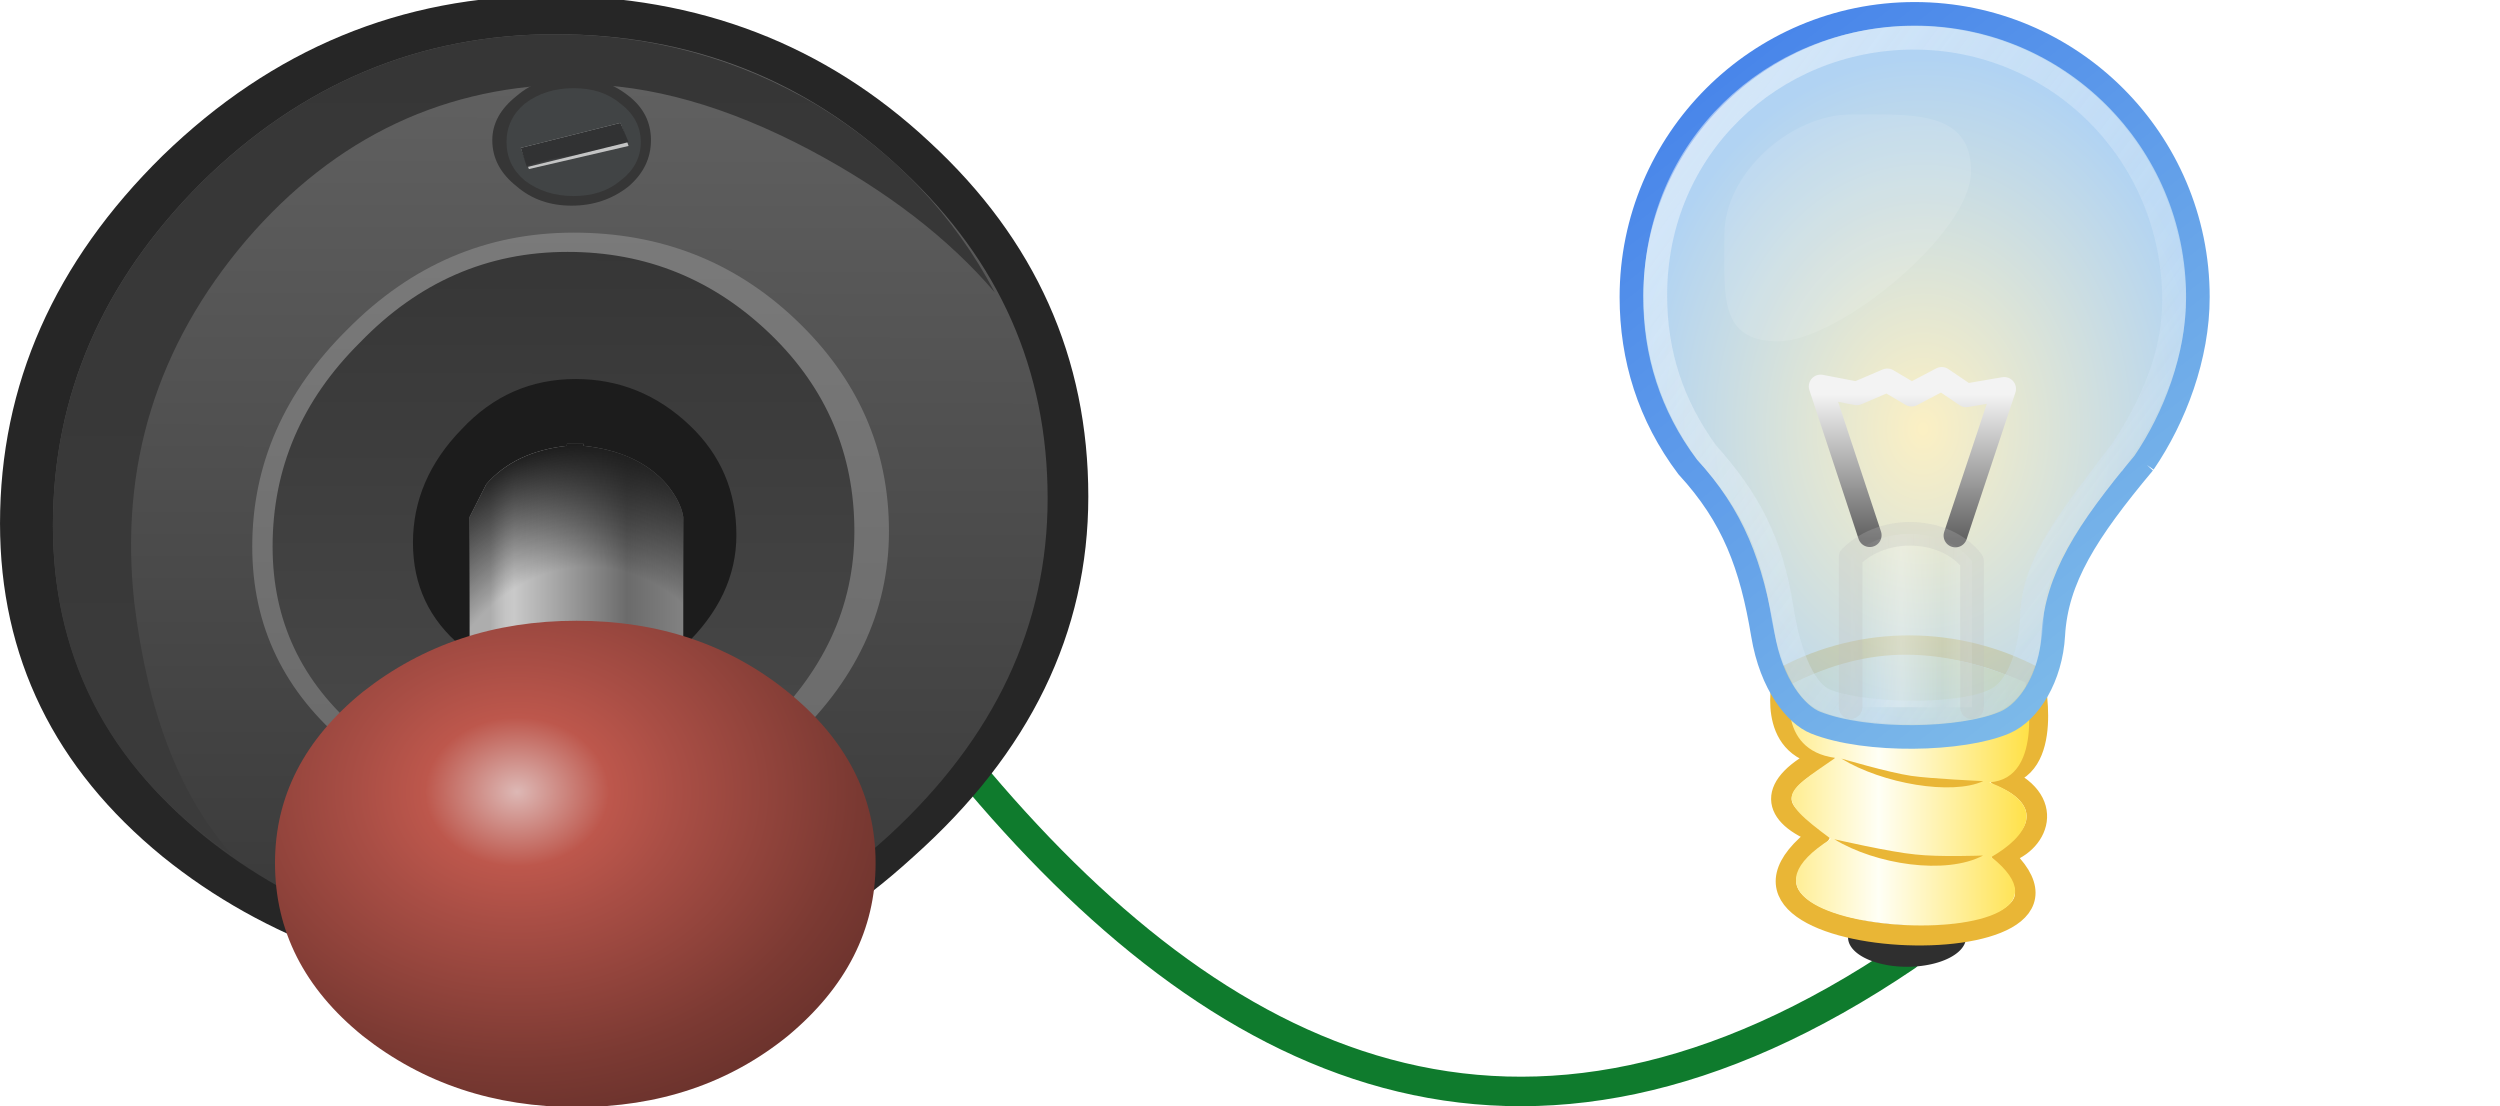 <?xml version="1.0" encoding="UTF-8" standalone="no"?>
<svg
        xmlns:dc="http://purl.org/dc/elements/1.1/"
        xmlns:cc="http://creativecommons.org/ns#"
        xmlns:rdf="http://www.w3.org/1999/02/22-rdf-syntax-ns#"
        xmlns:svg="http://www.w3.org/2000/svg"
        xmlns="http://www.w3.org/2000/svg"
        xmlns:xlink="http://www.w3.org/1999/xlink"
        xmlns:sodipodi="http://sodipodi.sourceforge.net/DTD/sodipodi-0.dtd"
        xmlns:inkscape="http://www.inkscape.org/namespaces/inkscape"
        viewBox="0 0 847.076 374.786"
        version="1.1"
        id="svg4571"
        sodipodi:docname="bulb-off.svg"
        width="847.076"
        height="374.786"
        inkscape:version="0.92.1 r15371">
  <sodipodi:namedview
          pagecolor="#ffffff"
          bordercolor="#666666"
          borderopacity="1"
          objecttolerance="10"
          gridtolerance="10"
          guidetolerance="10"
          inkscape:pageopacity="0"
          inkscape:pageshadow="2"
          inkscape:window-width="1536"
          inkscape:window-height="801"
          id="namedview4573"
          showgrid="false"
          fit-margin-top="0"
          fit-margin-left="0"
          fit-margin-right="0"
          fit-margin-bottom="0"
          inkscape:zoom="1"
          inkscape:cx="446.96449"
          inkscape:cy="211.90859"
          inkscape:window-x="-8"
          inkscape:window-y="-8"
          inkscape:window-maximized="1"
          inkscape:current-layer="svg4571" />
  <defs
     id="defs4547">
    <linearGradient
       spreadMethod="reflect"
       gradientUnits="userSpaceOnUse"
       x2="30.349"
       x1="22.126"
       id="linearGradient4602">
      <stop
         id="stop4598"
         offset="0"
         stop-color="#fffff6"
         style="stop-color:#d5b100;stop-opacity:1" />
      <stop
         id="stop4600"
         offset="1"
         stop-color="#ffd814"
         style="stop-color:#ffffff;stop-opacity:0" />
    </linearGradient>
    <linearGradient
       spreadMethod="reflect"
       gradientUnits="userSpaceOnUse"
       x2="30.349"
       x1="22.126"
       id="b">
      <stop
         id="stop4587"
         offset="0"
         stop-color="#fffff6" />
      <stop
         id="stop4589"
         offset="1"
         stop-color="#ffd814" />
    </linearGradient>
    <filter
       id="g"
       x="-0.223"
       y="-0.839"
       width="1.446"
       height="2.677">
      <feGaussianBlur
         stdDeviation="2.839"
         id="feGaussianBlur4514" />
    </filter>
    <linearGradient
            id="f"
            x1="12.292"
            x2="34.468"
            y1="2.804"
            y2="31.329"
            gradientUnits="userSpaceOnUse"
            gradientTransform="matrix(8,0,0,8,459.566,-24.103)">
      <stop
         stop-color="#4380ea"
         offset="0"
         id="stop4517" />
      <stop
         stop-color="#82bfe9"
         offset="1"
         id="stop4519" />
    </linearGradient>
    <linearGradient
            id="e"
            x1="10.835"
            x2="58.576"
            y1="2.954"
            y2="38.505"
            gradientUnits="userSpaceOnUse"
            gradientTransform="matrix(8,0,0,8,459.566,-24.103)">
      <stop
         stop-color="#fff"
         offset="0"
         id="stop4522" />
      <stop
         stop-color="#9bc7f0"
         stop-opacity="0"
         offset="1"
         id="stop4524" />
    </linearGradient>
    <linearGradient
            id="d"
            x2="0"
            y1="18.036"
            y2="24.125"
            gradientUnits="userSpaceOnUse"
            gradientTransform="matrix(8,0,0,8,459.566,-24.103)">
      <stop
         stop-color="#f3f3f3"
         offset="0"
         id="stop4527" />
      <stop
         stop-color="#626262"
         offset="1"
         id="stop4529" />
    </linearGradient>
    <linearGradient
            id="c"
            x1="23.068"
            x2="24.816"
            gradientUnits="userSpaceOnUse"
            spreadMethod="reflect"
            gradientTransform="matrix(8,0,0,8,459.566,-24.103)">
      <stop
         stop-color="#fff"
         offset="0"
         id="stop4532" />
      <stop
         stop-color="#fff"
         stop-opacity="0"
         offset="1"
         id="stop4534" />
    </linearGradient>
    <linearGradient
            id="b-inv-2"
            x1="22.126"
            x2="30.349"
            gradientUnits="userSpaceOnUse"
            spreadMethod="reflect"
            gradientTransform="matrix(8,0,0,8,459.566,-24.103)">
      <stop
         stop-color="#fffff6"
         offset="0"
         id="stop4537" />
      <stop
         stop-color="#ffd814"
         offset="1"
         id="stop4539" />
    </linearGradient>
    <radialGradient
            id="a"
            cx="25.449"
            cy="21.658"
            r="14.536"
            gradientTransform="matrix(6.837,0,0,8.699,477.566,-56.683)"
            gradientUnits="userSpaceOnUse">
      <stop
         stop-color="#fbecb3"
         stop-opacity=".784"
         offset="0"
         id="stop4542" />
      <stop
         stop-color="#9bc7f0"
         stop-opacity=".784"
         offset="1"
         id="stop4544" />
    </radialGradient>
    <radialGradient
       gradientUnits="userSpaceOnUse"
       gradientTransform="matrix(1,0,0,-1,0,20.7)"
       r="0.688"
       cy="10.35"
       cx="-10.55"
       id="af">
      <stop
         id="stop4598-4"
         offset=".22"
         stop-opacity=".149"
         stop-color="#fff" />
      <stop
         id="stop4600-2"
         offset=".514"
         stop-opacity=".149"
         stop-color="#fff" />
    </radialGradient>
    <linearGradient
       inkscape:collect="always"
       xlink:href="#ah"
       id="linearGradient6441"
       gradientUnits="userSpaceOnUse"
       gradientTransform="matrix(4.0816e-5,-1,1,-0.001,16348,-2.171)"
       x1="1.576"
       y1="-16347"
       x2="26.076"
       y2="-16347" />
    <linearGradient
       gradientUnits="userSpaceOnUse"
       gradientTransform="matrix(4.0816e-5,-1,1,-0.001,16348,-2.171)"
       y2="-16347"
       y1="-16347"
       x2="26.076"
       x1="1.576"
       id="ah">
      <stop
         id="stop4614"
         offset="0"
         stop-color="#636363" />
      <stop
         id="stop4616"
         offset="1"
         stop-color="#383838" />
    </linearGradient>
    <linearGradient
       inkscape:collect="always"
       xlink:href="#ai"
       id="linearGradient6443"
       gradientUnits="userSpaceOnUse"
       gradientTransform="matrix(4.6189e-5,-1,1,-0.001,16348,-2.171)"
       x1="1.601"
       y1="-16347"
       x2="23.251"
       y2="-16347" />
    <linearGradient
       gradientUnits="userSpaceOnUse"
       gradientTransform="matrix(4.6189e-5,-1,1,-0.001,16348,-2.171)"
       y2="-16347"
       y1="-16347"
       x2="23.251"
       x1="1.601"
       id="ai">
      <stop
         id="stop4621"
         offset="0"
         stop-color="#363636" />
      <stop
         id="stop4623"
         offset="1"
         stop-color="#3B3B3B" />
    </linearGradient>
    <linearGradient
       inkscape:collect="always"
       xlink:href="#aj"
       id="linearGradient6445"
       gradientUnits="userSpaceOnUse"
       gradientTransform="matrix(6.3796e-5,-1,1,-0.001,16347,-2.171)"
       x1="6.837"
       y1="-16346"
       x2="22.512"
       y2="-16346" />
    <linearGradient
       gradientUnits="userSpaceOnUse"
       gradientTransform="matrix(6.3796e-5,-1,1,-0.001,16347,-2.171)"
       y2="-16346"
       y1="-16346"
       x2="22.512"
       x1="6.837"
       id="aj">
      <stop
         id="stop4628"
         offset="0"
         stop-color="#7A7A7A" />
      <stop
         id="stop4630"
         offset="1"
         stop-color="#696969" />
    </linearGradient>
    <linearGradient
       inkscape:collect="always"
       xlink:href="#ak"
       id="linearGradient6447"
       gradientUnits="userSpaceOnUse"
       gradientTransform="matrix(6.8143e-5,-1,1,-0.001,16347,-2.171)"
       x1="7.387"
       y1="-16346"
       x2="22.062"
       y2="-16346" />
    <linearGradient
       gradientUnits="userSpaceOnUse"
       gradientTransform="matrix(6.8143e-5,-1,1,-0.001,16347,-2.171)"
       y2="-16346"
       y1="-16346"
       x2="22.062"
       x1="7.387"
       id="ak">
      <stop
         id="stop4635"
         offset="0"
         stop-color="#363636" />
      <stop
         id="stop4637"
         offset="1"
         stop-color="#4A4A4A" />
    </linearGradient>
    <radialGradient
       inkscape:collect="always"
       xlink:href="#am"
       id="radialGradient6449"
       gradientUnits="userSpaceOnUse"
       gradientTransform="matrix(2.0202e-4,-1,-1.162,2.0202e-4,-18985,10.724)"
       cx="-3.479"
       cy="-16345"
       r="2.475" />
    <radialGradient
       gradientUnits="userSpaceOnUse"
       gradientTransform="matrix(2.0202e-4,-1,-1.162,2.0202e-4,-18985,10.724)"
       r="2.475"
       cy="-16345"
       cx="-3.479"
       id="am">
      <stop
         id="stop4644"
         offset="0"
         stop-color="#BDBDBD" />
      <stop
         id="stop4646"
         offset="1"
         stop-color="#414445" />
    </radialGradient>
    <radialGradient
       inkscape:collect="always"
       xlink:href="#an"
       id="radialGradient6451"
       gradientUnits="userSpaceOnUse"
       gradientTransform="matrix(0.969,0.247,0.059,-0.178,-3005.5,-414.6)"
       cx="2994.3"
       cy="1776.5"
       r="1.264" />
    <radialGradient
       gradientUnits="userSpaceOnUse"
       gradientTransform="matrix(0.969,0.247,0.059,-0.178,-3005.5,-414.6)"
       r="1.264"
       cy="1776.5"
       cx="2994.3"
       id="an">
      <stop
         id="stop4653"
         offset="0"
         stop-color="#7F8284" />
      <stop
         id="stop4655"
         offset="1"
         stop-color="#313233" />
    </radialGradient>
    <radialGradient
       inkscape:collect="always"
       xlink:href="#ao"
       id="radialGradient6453"
       gradientUnits="userSpaceOnUse"
       gradientTransform="matrix(2.0202e-4,-1,-1.162,2.0202e-4,-18985,10.724)"
       cx="16.321"
       cy="-16345"
       r="2.475" />
    <radialGradient
       gradientUnits="userSpaceOnUse"
       gradientTransform="matrix(2.0202e-4,-1,-1.162,2.0202e-4,-18985,10.724)"
       r="2.475"
       cy="-16345"
       cx="16.321"
       id="ao">
      <stop
         id="stop4662"
         offset="0"
         stop-color="#BDBDBD" />
      <stop
         id="stop4664"
         offset="1"
         stop-color="#414445" />
    </radialGradient>
    <radialGradient
       inkscape:collect="always"
       xlink:href="#ap"
       id="radialGradient6455"
       gradientUnits="userSpaceOnUse"
       gradientTransform="matrix(0.154,0.988,0.22,-0.022,-2635.4,-15295)"
       cx="15495"
       cy="1161.9"
       r="1.139" />
    <radialGradient
       gradientUnits="userSpaceOnUse"
       gradientTransform="matrix(0.154,0.988,0.22,-0.022,-2635.4,-15295)"
       r="1.139"
       cy="1161.9"
       cx="15495"
       id="ap">
      <stop
         id="stop4671"
         offset="0"
         stop-color="#7F8284" />
      <stop
         id="stop4673"
         offset="1"
         stop-color="#313233" />
    </radialGradient>
    <linearGradient
       inkscape:collect="always"
       xlink:href="#al"
       id="linearGradient6509"
       gradientUnits="userSpaceOnUse"
       x1="-2.2"
       y1="-2.025"
       x2="2.3"
       y2="-2.025" />
    <linearGradient
       gradientUnits="userSpaceOnUse"
       y2="-2.025"
       y1="-2.025"
       x2="2.3"
       x1="-2.2"
       id="al">
      <stop
         id="stop4488"
         offset=".098"
         stop-color="#ADADAD" />
      <stop
         id="stop4490"
         offset=".126"
         stop-color="#B8B8B8" />
      <stop
         id="stop4492"
         offset=".169"
         stop-color="#C5C5C5" />
      <stop
         id="stop4494"
         offset=".208"
         stop-color="#C9C9C9" />
      <stop
         id="stop4496"
         offset=".737"
         stop-color="#6B6B6B" />
      <stop
         id="stop4498"
         offset="1"
         stop-color="#828282" />
    </linearGradient>
    <radialGradient
       inkscape:collect="always"
       xlink:href="#ar"
       id="radialGradient6511"
       gradientUnits="userSpaceOnUse"
       gradientTransform="matrix(1,0,0,-1.597,0,-17.922)"
       cx="0.3"
       cy="-6.9"
       r="5.588" />
    <radialGradient
       gradientUnits="userSpaceOnUse"
       gradientTransform="matrix(1,0,0,-1.597,0,-17.922)"
       r="5.588"
       cy="-6.9"
       cx="0.3"
       id="ar">
      <stop
         id="stop4503"
         offset=".639"
         stop-opacity="0" />
      <stop
         id="stop4505"
         offset="1"
         stop-color="#1C1C1C" />
    </radialGradient>
    <radialGradient
       inkscape:collect="always"
       xlink:href="#as"
       id="radialGradient6513"
       gradientUnits="userSpaceOnUse"
       gradientTransform="matrix(1,0,0,-1,0,-14.1)"
       cx="-1.2"
       cy="-7.05"
       r="8.812" />
    <radialGradient
       gradientUnits="userSpaceOnUse"
       gradientTransform="matrix(1,0,0,-1,0,-14.1)"
       r="8.812"
       cy="-7.05"
       cx="-1.2"
       id="as">
      <stop
         id="stop4512"
         offset="0"
         stop-color="#DDB8B5" />
      <stop
         id="stop4514"
         offset=".22"
         stop-color="#BD574C" />
      <stop
         id="stop4516"
         offset=".384"
         stop-color="#A94E45" />
      <stop
         id="stop4518"
         offset=".796"
         stop-color="#7C3A33" />
      <stop
         id="stop4520"
         offset="1"
         stop-color="#6A322C" />
    </radialGradient>
    <filter
            style="color-interpolation-filters:sRGB"
            inkscape:label="Color Shift"
            id="filter12243">
      <feColorMatrix
         type="hueRotate"
         values="0"
         result="color1"
         id="feColorMatrix12239" />
      <feColorMatrix
         type="saturate"
         values="0"
         result="color2"
         id="feColorMatrix12241" />
    </filter>
    <filter
            style="color-interpolation-filters:sRGB"
            inkscape:label="Color Shift"
            id="filter12249">
      <feColorMatrix
         type="hueRotate"
         values="0"
         result="color1"
         id="feColorMatrix12245" />
      <feColorMatrix
         type="saturate"
         values="0"
         result="color2"
         id="feColorMatrix12247" />
    </filter>
    <filter
            style="color-interpolation-filters:sRGB"
            inkscape:label="Color Shift"
            id="filter12255">
      <feColorMatrix
         type="hueRotate"
         values="0"
         result="color1"
         id="feColorMatrix12251" />
      <feColorMatrix
         type="saturate"
         values="0"
         result="color2"
         id="feColorMatrix12253" />
    </filter>
    <filter
            style="color-interpolation-filters:sRGB"
            inkscape:label="Color Shift"
            id="filter12261">
      <feColorMatrix
         type="hueRotate"
         values="0"
         result="color1"
         id="feColorMatrix12257" />
      <feColorMatrix
         type="saturate"
         values="0"
         result="color2"
         id="feColorMatrix12259" />
    </filter>
    <filter
            style="color-interpolation-filters:sRGB"
            inkscape:label="Color Shift"
            id="filter12267">
      <feColorMatrix
         type="hueRotate"
         values="0"
         result="color1"
         id="feColorMatrix12263" />
      <feColorMatrix
         type="saturate"
         values="0"
         result="color2"
         id="feColorMatrix12265" />
    </filter>
  </defs>
  <path
          style="fill:none;fill-rule:evenodd;stroke:#0f7b2d;stroke-width:10;stroke-linecap:round;stroke-linejoin:miter;stroke-miterlimit:4;stroke-dasharray:none;stroke-dashoffset:0;stroke-opacity:1"
          d="m 327.616,259.818 c 85.474,103.113 187.721,152.681 318.455,64.102"
          id="path7615"
          inkscape:connector-curvature="0"
          sodipodi:nodetypes="cc" />
    <g
            id="g5617"
            transform="translate(0,13.586)">
        <path
                style="fill:#2f2f2f;stroke-width:8.462"
                inkscape:connector-curvature="0"
                id="path4551"
                d="m 666.134,304.093 a 19.976,9.899 0 1 1 -0.527,-2.26 l -19.448,2.26 z"/>
        <path
                style="fill:none;stroke:#e9b636;stroke-width:6.952;stroke-linecap:round;stroke-linejoin:round"
                inkscape:connector-curvature="0"
                id="path4553"
                d="m 604.174,215.961 c 27.474,-14.814 59.392,-13.822 84.88,-0.354 0,0 7.544,32.484 -11.831,33.664 20.414,7.769 13.466,23.794 0.928,26.566 45.206,40.63 -116.48,34.317 -61.45,-6.767 -16.702,-6.266 -18.834,-16.581 1.624,-26.566 -20.414,-2.757 -14.151,-26.542 -14.151,-26.542 z"/>
        <path
                inkscape:connector-curvature="0"
                style="fill:url(#b-inv-2);stroke-width:8"
                id="path4555"
                d="m 606.958,218.217 c 26.974,-13.564 50.45,-12.822 79.313,-0.605 0,0 7.134,32.692 -12.241,33.871 20.414,7.769 12.662,18.405 0.696,25.313 43.923,35.186 -108.64,28.09 -54.349,-6.14 -19.469,-14.402 -16.389,-15.078 1.481,-27.443 -20.414,-2.757 -14.9,-24.995 -14.9,-24.995 z"/>
        <path
                style="fill:#e9b636;fill-rule:evenodd;stroke-width:8"
                inkscape:connector-curvature="0"
                id="path4557"
                d="m 623.878,243.441 c 14.054,8.593 37.531,12.518 48.106,7.644 0,0 -17.962,-0.824 -24.434,-1.789 -7.655,-1.128 -23.672,-5.855 -23.672,-5.855 z"/>
        <path
                style="fill:#e9b636;fill-rule:evenodd;stroke-width:8"
                inkscape:connector-curvature="0"
                id="path4559"
                d="m 621.51,270.769 c 14.054,8.593 37.776,12.218 50.415,5.519 0,0 -14.772,0.584 -22.973,-0.357 -8.54,-0.804 -27.442,-5.162 -27.442,-5.162 z"/>
        <path
                style="fill:url(#a);fill-rule:evenodd;stroke:url(#f);stroke-width:8;filter:url(#filter12267)"
                inkscape:connector-curvature="0"
                id="path4561"
                d="m 726.406,143.265 c -19.49,23.295 -29.617,39.278 -30.694,58.354 -0.797,14.111 -8,25.979 -16.403,29.592 -14.348,6.169 -46.916,6.888 -64.139,0.05 -6.587,-2.615 -15.018,-12.746 -17.851,-29.792 -3.903,-23.488 -9.942,-39.954 -25.547,-56.932 -12.97,-17.249 -18.997,-36.787 -18.997,-57.462 0,-52.974 42.994,-95.968 95.968,-95.968 52.974,0 95.968,42.994 95.968,95.968 0,20.114 -7.715,40.667 -18.306,56.19 z"/>
        <path
                style="opacity:0.75;fill:none;stroke:url(#e);stroke-width:8;filter:url(#filter12261)"
                inkscape:connector-curvature="0"
                id="path4563"
                d="m 718.958,138.985 c -17.034,22.432 -29.791,37.714 -30.449,55.749 -0.518,14.184 -5.244,25.149 -12.086,28.672 -12.842,6.612 -47.638,5.124 -58.352,0.119 -5.949,-2.779 -11.533,-12.805 -14.38,-31.056 -3.464,-22.206 -11.018,-36.607 -25.341,-52.645 -11.904,-16.294 -17.469,-33.886 -17.469,-53.416 0,-50.04 39.744,-86.944 87.12,-87.192 48.622,-0.255 88.616,38.934 88.616,88.976 0,19 -7.936,36.132 -17.657,50.796 z"/>
        <path
                style="fill:none;stroke:url(#d);stroke-width:8;stroke-linecap:round;stroke-linejoin:round;filter:url(#filter12255)"
                inkscape:connector-curvature="0"
                id="path4565"
                d="m 662.55,167.873 16.534,-49.703 -12.882,2.214 -8.288,-5.609 -10.216,5.374 -8.22,-4.864 -10.342,4.422 -12.261,-2.354 16.665,50.412"/>
        <path
                style="opacity:0.517;fill:url(#c);fill-rule:evenodd;stroke:#bebebe;stroke-width:8;stroke-linecap:round;stroke-linejoin:round;stroke-opacity:0.936;filter:url(#filter12249)"
                inkscape:connector-curvature="0"
                id="path4567"
                d="m 627.046,226.001 v -50.83 c 11.662,-11.506 32.354,-9.878 41.115,1.345 v 49.555"/>
        <path
                style="opacity:0.517;fill:#ffffff;fill-opacity:0.399;stroke-width:8;filter:url(#filter12243)"
                inkscape:connector-curvature="0"
                id="path4569"
                d="m 667.862,44.485 c 0,20.912 -44.964,57.564 -65.25,57.564 -20.286,0 -18.336,-15.222 -18.336,-36.134 0,-20.912 22.586,-40.702 42.871,-40.702 20.286,0 40.714,-1.64 40.714,19.272 z"/>
    </g>
  <g
          id="use4697"
          transform="matrix(13.785,0,0,-13.053,175.763,171.5)">
    <g
       style="clip-rule:evenodd;fill-rule:evenodd"
       id="g6399">
      <radialGradient
         id="radialGradient6231"
         cx="4.1"
         cy="-8.906"
         r="8.729"
         gradientTransform="matrix(1,0,0,-1,0,-17.812)"
         gradientUnits="userSpaceOnUse">
        <stop
           stop-opacity=".149"
           offset=".063"
           id="stop6227" />
        <stop
           stop-opacity=".149"
           offset=".22"
           id="stop6229" />
      </radialGradient>
      <radialGradient
         id="radialGradient6239"
         cx="12.25"
         cy="7.25"
         r="3.862"
         gradientTransform="matrix(1,0,0,-1,0,14.5)"
         gradientUnits="userSpaceOnUse">
        <stop
           stop-opacity=".149"
           offset=".063"
           id="stop6235" />
        <stop
           stop-opacity=".149"
           offset=".22"
           id="stop6237" />
      </radialGradient>
      <radialGradient
         id="radialGradient6247"
         cx="-11.9"
         cy="3.2"
         r="6.193"
         gradientTransform="matrix(1,0,0,-1,0,6.4)"
         gradientUnits="userSpaceOnUse">
        <stop
           stop-opacity=".149"
           offset=".063"
           id="stop6243" />
        <stop
           stop-opacity=".149"
           offset=".22"
           id="stop6245" />
      </radialGradient>
      <radialGradient
         id="radialGradient6255"
         cx="0.65"
         cy="14.45"
         r="2.25"
         gradientTransform="matrix(1,0,0,-1,0,28.9)"
         gradientUnits="userSpaceOnUse">
        <stop
           stop-opacity=".149"
           offset=".063"
           id="stop6251" />
        <stop
           stop-opacity=".149"
           offset=".22"
           id="stop6253" />
      </radialGradient>
      <radialGradient
         id="radialGradient6263"
         cx="-7.95"
         cy="-11.3"
         r="2.825"
         gradientTransform="matrix(1,0,0,-1,0,-22.6)"
         gradientUnits="userSpaceOnUse">
        <stop
           stop-opacity=".149"
           offset=".063"
           id="stop6259" />
        <stop
           stop-opacity=".149"
           offset=".22"
           id="stop6261" />
      </radialGradient>
      <radialGradient
         id="radialGradient6271"
         cx="6.15"
         cy="-12.85"
         r="2.6"
         gradientTransform="matrix(1,0,0,-1,0,-25.7)"
         gradientUnits="userSpaceOnUse">
        <stop
           stop-opacity=".149"
           offset=".063"
           id="stop6267" />
        <stop
           stop-opacity=".149"
           offset=".22"
           id="stop6269" />
      </radialGradient>
      <radialGradient
         id="radialGradient6279"
         cx="3.7"
         cy="-0.75"
         r="11.838"
         gradientTransform="matrix(1,0,0,-1,0,-1.5)"
         gradientUnits="userSpaceOnUse">
        <stop
           stop-color="#fff"
           stop-opacity=".149"
           offset=".22"
           id="stop6275" />
        <stop
           stop-color="#fff"
           stop-opacity=".149"
           offset=".514"
           id="stop6277" />
      </radialGradient>
      <radialGradient
         id="radialGradient6287"
         cx="-6.55"
         cy="12.75"
         r="3.338"
         gradientTransform="matrix(1,0,0,-1,0,25.5)"
         gradientUnits="userSpaceOnUse">
        <stop
           stop-color="#fff"
           stop-opacity=".149"
           offset=".22"
           id="stop6283" />
        <stop
           stop-color="#fff"
           stop-opacity=".149"
           offset=".514"
           id="stop6285" />
      </radialGradient>
      <radialGradient
         id="radialGradient6295"
         cx="0.6"
         cy="14.15"
         r="1.9"
         gradientTransform="matrix(1,0,0,-1,0,28.3)"
         gradientUnits="userSpaceOnUse">
        <stop
           stop-color="#fff"
           stop-opacity=".149"
           offset=".22"
           id="stop6291" />
        <stop
           stop-color="#fff"
           stop-opacity=".149"
           offset=".514"
           id="stop6293" />
      </radialGradient>
      <radialGradient
         id="radialGradient6303"
         cx="6.6"
         cy="13.1"
         r="0.976"
         gradientTransform="matrix(1,0,0,-1,0,26.199)"
         gradientUnits="userSpaceOnUse">
        <stop
           stop-color="#fff"
           stop-opacity=".149"
           offset=".22"
           id="stop6299" />
        <stop
           stop-color="#fff"
           stop-opacity=".149"
           offset=".514"
           id="stop6301" />
      </radialGradient>
      <radialGradient
         id="radialGradient6311"
         cx="-10.55"
         cy="10.35"
         r="0.688"
         gradientTransform="matrix(1,0,0,-1,0,20.7)"
         gradientUnits="userSpaceOnUse">
        <stop
           stop-color="#fff"
           stop-opacity=".149"
           offset=".22"
           id="stop6307" />
        <stop
           stop-color="#fff"
           stop-opacity=".149"
           offset=".514"
           id="stop6309" />
      </radialGradient>
      <radialGradient
         id="radialGradient6319"
         cx="14.05"
         cy="6.15"
         r="1.863"
         gradientTransform="matrix(1,0,0,-1,0,12.3)"
         gradientUnits="userSpaceOnUse">
        <stop
           stop-opacity=".149"
           offset=".063"
           id="stop6315" />
        <stop
           stop-opacity=".149"
           offset=".22"
           id="stop6317" />
      </radialGradient>
      <path
         style="fill:#262626"
         inkscape:connector-curvature="0"
         d="m 14,0.25 c 0,-3.533 -1.434,-6.65 -4.3,-9.35 -2.8,-2.7 -5.783,-3.917 -8.95,-3.65 -3.833,0.3 -7,1.517 -9.5,3.65 -2.667,2.3 -4,5.184 -4,8.65 0,3.6 1.333,6.784 4,9.55 2.7,2.767 5.866,4.15 9.5,4.15 3.667,0 6.783,-1.267 9.35,-3.8 2.6,-2.533 3.9,-5.6 3.9,-9.2 z"
         id="path6323" />
      <linearGradient
         id="linearGradient6329"
         x1="1.576"
         x2="26.076"
         y1="-16347"
         y2="-16347"
         gradientTransform="matrix(4.0816e-5,-1,1,-0.001,16348,-2.171)"
         gradientUnits="userSpaceOnUse">
        <stop
           stop-color="#636363"
           offset="0"
           id="stop6325" />
        <stop
           stop-color="#383838"
           offset="1"
           id="stop6327" />
      </linearGradient>
      <path
         style="fill:url(#linearGradient6441)"
         inkscape:connector-curvature="0"
         d="m 13,0.2 c 0,-3.3 -1.3,-6.217 -3.9,-8.75 -2.566,-2.467 -5.3,-3.583 -8.2,-3.35 -3.467,0.267 -6.35,1.383 -8.65,3.35 -2.467,2.133 -3.7,4.816 -3.7,8.05 0,3.367 1.217,6.333 3.65,8.9 2.467,2.567 5.367,3.85 8.7,3.85 3.333,0 6.183,-1.183 8.55,-3.55 C 11.816,6.367 13,3.533 13,0.2 Z"
         id="path6331" />
      <linearGradient
         id="linearGradient6337"
         x1="1.601"
         x2="23.251"
         y1="-16347"
         y2="-16347"
         gradientTransform="matrix(4.6189e-5,-1,1,-0.001,16348,-2.171)"
         gradientUnits="userSpaceOnUse">
        <stop
           stop-color="#363636"
           offset="0"
           id="stop6333" />
        <stop
           stop-color="#3B3B3B"
           offset="1"
           id="stop6335" />
      </linearGradient>
      <path
         style="fill:url(#linearGradient6443)"
         inkscape:connector-curvature="0"
         d="m -9.45,-2.5 c 0.333,-2.9 1.15,-5.1 2.45,-6.6 -2.967,2.133 -4.45,5 -4.45,8.6 0,3.367 1.217,6.333 3.65,8.9 2.467,2.567 5.367,3.85 8.7,3.85 2.333,0 4.483,-0.617 6.45,-1.85 1.9,-1.233 3.35,-2.85 4.35,-4.85 -1.133,1.4 -2.65,2.633 -4.55,3.7 -2.034,1.133 -3.934,1.7 -5.7,1.7 C -1.783,10.95 -4.5,9.6 -6.7,6.9 -8.9,4.167 -9.817,1.033 -9.45,-2.5 Z"
         id="path6339" />
      <linearGradient
         id="linearGradient6345"
         x1="6.837"
         x2="22.512"
         y1="-16346"
         y2="-16346"
         gradientTransform="matrix(6.3796e-5,-1,1,-0.001,16347,-2.171)"
         gradientUnits="userSpaceOnUse">
        <stop
           stop-color="#7A7A7A"
           offset="0"
           id="stop6341" />
        <stop
           stop-color="#696969"
           offset="1"
           id="stop6343" />
      </linearGradient>
      <path
         style="fill:url(#linearGradient6445)"
         inkscape:connector-curvature="0"
         d="M 9.1,-0.65 C 9.1,-2.75 8.267,-4.6 6.6,-6.2 4.966,-7.8 3.216,-8.533 1.35,-8.4 c -2.234,0.167 -4.083,0.9 -5.55,2.2 -1.566,1.367 -2.35,3.083 -2.35,5.15 0,2.133 0.784,4.017 2.35,5.65 1.566,1.667 3.417,2.5 5.55,2.5 C 3.484,7.1 5.3,6.35 6.8,4.85 8.333,3.317 9.1,1.483 9.1,-0.65 Z"
         id="path6347" />
      <linearGradient
         id="linearGradient6353"
         x1="7.387"
         x2="22.062"
         y1="-16346"
         y2="-16346"
         gradientTransform="matrix(6.8143e-5,-1,1,-0.001,16347,-2.171)"
         gradientUnits="userSpaceOnUse">
        <stop
           stop-color="#363636"
           offset="0"
           id="stop6349" />
        <stop
           stop-color="#4A4A4A"
           offset="1"
           id="stop6351" />
      </linearGradient>
      <path
         style="fill:url(#linearGradient6447)"
         inkscape:connector-curvature="0"
         d="m 8.25,-0.65 c 0,-1.967 -0.767,-3.7 -2.3,-5.2 C 4.483,-7.35 2.9,-8.033 1.2,-7.9 c -2.033,0.167 -3.733,0.85 -5.1,2.05 -1.433,1.267 -2.15,2.867 -2.15,4.8 0,2.033 0.717,3.8 2.15,5.3 1.433,1.567 3.133,2.35 5.1,2.35 1.934,0 3.6,-0.717 5,-2.15 1.366,-1.4 2.05,-3.1 2.05,-5.1 z"
         id="path6355" />
      <path
         style="fill:#363636"
         inkscape:connector-curvature="0"
         d="M 3.25,9.5 C 3.25,9.033 3.066,8.633 2.7,8.3 2.3,7.967 1.833,7.8 1.3,7.8 c -0.533,0 -0.984,0.167 -1.35,0.5 -0.4,0.333 -0.6,0.733 -0.6,1.2 0,0.433 0.2,0.817 0.6,1.15 0.367,0.333 0.817,0.5 1.35,0.5 0.533,0 1,-0.167 1.4,-0.5 0.366,-0.3 0.55,-0.683 0.55,-1.15 z"
         id="path6357" />
      <radialGradient
         id="radialGradient6363"
         cx="-3.479"
         cy="-16345"
         r="2.475"
         gradientTransform="matrix(2.0202e-4,-1,-1.162,2.0202e-4,-18985,10.724)"
         gradientUnits="userSpaceOnUse">
        <stop
           stop-color="#BDBDBD"
           offset="0"
           id="stop6359" />
        <stop
           stop-color="#414445"
           offset="1"
           id="stop6361" />
      </radialGradient>
      <path
         style="fill:url(#radialGradient6449)"
         inkscape:connector-curvature="0"
         d="M 3,9.45 C 3,9.05 2.833,8.717 2.5,8.45 2.2,8.183 1.816,8.05 1.35,8.05 c -0.466,0 -0.866,0.133 -1.2,0.4 -0.3,0.267 -0.45,0.6 -0.45,1 0,0.4 0.15,0.733 0.45,1 0.333,0.267 0.733,0.4 1.2,0.4 0.467,0 0.85,-0.133 1.15,-0.4 0.333,-0.267 0.5,-0.6 0.5,-1 z"
         id="path6365" />
      <polygon
         style="fill:#c3c4c4"
         points="0.25,8.75 0.05,9.3 2.5,9.95 2.7,9.35 "
         id="polygon6367" />
      <radialGradient
         id="radialGradient6373"
         cx="2994.3"
         cy="1776.5"
         r="1.264"
         gradientTransform="matrix(0.969,0.247,0.059,-0.178,-3005.5,-414.6)"
         gradientUnits="userSpaceOnUse">
        <stop
           stop-color="#7F8284"
           offset="0"
           id="stop6369" />
        <stop
           stop-color="#313233"
           offset="1"
           id="stop6371" />
      </radialGradient>
      <polygon
         style="fill:url(#radialGradient6451)"
         points="0.2,8.8 0.05,9.3 2.5,9.95 2.7,9.45 "
         id="polygon6375" />
      <path
         style="fill:#363636"
         inkscape:connector-curvature="0"
         d="M 3.25,-10.35 C 3.25,-10.817 3.066,-11.2 2.7,-11.5 2.3,-11.833 1.833,-12 1.3,-12 c -0.533,0 -0.983,0.167 -1.35,0.5 -0.4,0.333 -0.6,0.717 -0.6,1.15 0,0.467 0.2,0.867 0.6,1.2 0.366,0.3 0.817,0.45 1.35,0.45 0.566,0 1.033,-0.15 1.4,-0.45 0.366,-0.333 0.55,-0.733 0.55,-1.2 z"
         id="path6377" />
      <radialGradient
         id="radialGradient6383"
         cx="16.321"
         cy="-16345"
         r="2.475"
         gradientTransform="matrix(2.0202e-4,-1,-1.162,2.0202e-4,-18985,10.724)"
         gradientUnits="userSpaceOnUse">
        <stop
           stop-color="#BDBDBD"
           offset="0"
           id="stop6379" />
        <stop
           stop-color="#414445"
           offset="1"
           id="stop6381" />
      </radialGradient>
      <path
         style="fill:url(#radialGradient6453)"
         inkscape:connector-curvature="0"
         d="m 3,-10.35 c 0,-0.4 -0.167,-0.75 -0.5,-1.05 -0.3,-0.267 -0.684,-0.4 -1.15,-0.4 -0.466,0 -0.866,0.133 -1.2,0.4 -0.3,0.3 -0.45,0.65 -0.45,1.05 0,0.367 0.15,0.7 0.45,1 0.333,0.267 0.733,0.4 1.2,0.4 0.434,0 0.817,-0.133 1.15,-0.4 0.333,-0.3 0.5,-0.633 0.5,-1 z"
         id="path6385" />
      <polygon
         style="fill:#c3c4c4"
         points="1.55,-11.55 0.9,-11.5 1.25,-9.25 1.9,-9.3 "
         id="polygon6387" />
      <radialGradient
         id="radialGradient6393"
         cx="15495"
         cy="1161.9"
         r="1.139"
         gradientTransform="matrix(0.154,0.988,0.22,-0.022,-2635.4,-15295)"
         gradientUnits="userSpaceOnUse">
        <stop
           stop-color="#7F8284"
           offset="0"
           id="stop6389" />
        <stop
           stop-color="#313233"
           offset="1"
           id="stop6391" />
      </radialGradient>
      <polygon
         style="fill:url(#radialGradient6455)"
         points="1.45,-11.55 0.9,-11.5 1.25,-9.25 1.8,-9.3 "
         id="polygon6395" />
      <path
         style="fill:#1c1c1c"
         inkscape:connector-curvature="0"
         d="m 5.35,-0.75 c 0,-1.067 -0.433,-2.033 -1.3,-2.9 -0.833,-0.8 -1.717,-1.167 -2.65,-1.1 -1.133,0.067 -2.067,0.433 -2.8,1.1 -0.8,0.7 -1.2,1.6 -1.2,2.7 0,1.1 0.4,2.083 1.2,2.95 0.767,0.867 1.7,1.3 2.8,1.3 1.066,0 2,-0.4 2.8,-1.2 0.766,-0.767 1.15,-1.717 1.15,-2.85 z"
         id="path6397" />
    </g>
    <g
       id="use6413"
       transform="matrix(1.167,0,0,0.998,1.36,-0.38)">
      <g
         style="clip-rule:evenodd;fill-rule:evenodd"
         id="g6487">
        <linearGradient
           id="linearGradient6475"
           x1="-2.2"
           x2="2.3"
           y1="-2.025"
           y2="-2.025"
           gradientUnits="userSpaceOnUse">
          <stop
             stop-color="#ADADAD"
             offset=".098"
             id="stop6463" />
          <stop
             stop-color="#B8B8B8"
             offset=".126"
             id="stop6465" />
          <stop
             stop-color="#C5C5C5"
             offset=".169"
             id="stop6467" />
          <stop
             stop-color="#C9C9C9"
             offset=".208"
             id="stop6469" />
          <stop
             stop-color="#6B6B6B"
             offset=".737"
             id="stop6471" />
          <stop
             stop-color="#828282"
             offset="1"
             id="stop6473" />
        </linearGradient>
        <path
           style="fill:url(#linearGradient6509)"
           inkscape:connector-curvature="0"
           d="m -2.2,0.1 0.35,0.85 c 0.4,0.566 0.967,0.9 1.7,1 V 2 H 0.2 V 1.95 C 0.967,1.85 1.55,1.516 1.95,0.95 2.15,0.65 2.267,0.367 2.3,0.1 v -6.15 h -4.5 z"
           id="path6477" />
        <radialGradient
           id="radialGradient6483"
           cx="0.3"
           cy="-6.9"
           r="5.588"
           gradientTransform="matrix(1,0,0,-1.597,0,-17.922)"
           gradientUnits="userSpaceOnUse">
          <stop
             stop-opacity="0"
             offset=".639"
             id="stop6479" />
          <stop
             stop-color="#1C1C1C"
             offset="1"
             id="stop6481" />
        </radialGradient>
        <path
           style="fill:url(#radialGradient6511)"
           inkscape:connector-curvature="0"
           d="m -2.2,0.1 0.35,0.85 c 0.4,0.566 0.967,0.9 1.7,1 V 2 H 0.2 V 1.95 C 0.967,1.85 1.55,1.516 1.95,0.95 2.15,0.65 2.267,0.367 2.3,0.1 v -6.15 h -4.5 z"
           id="path6485" />
      </g>
      <radialGradient
         id="radialGradient6499"
         cx="-1.2"
         cy="-7.05"
         r="8.812"
         gradientTransform="matrix(1,0,0,-1,0,-14.1)"
         gradientUnits="userSpaceOnUse">
        <stop
           stop-color="#DDB8B5"
           offset="0"
           id="stop6489" />
        <stop
           stop-color="#BD574C"
           offset=".22"
           id="stop6491" />
        <stop
           stop-color="#A94E45"
           offset=".384"
           id="stop6493" />
        <stop
           stop-color="#7C3A33"
           offset=".796"
           id="stop6495" />
        <stop
           stop-color="#6A322C"
           offset="1"
           id="stop6497" />
      </radialGradient>
      <path
         style="clip-rule:evenodd;fill:url(#radialGradient6513);fill-rule:evenodd"
         inkscape:connector-curvature="0"
         d="m 6.351,-8.9 c 0,-1.733 -0.617,-3.233 -1.85,-4.5 -1.233,-1.233 -2.717,-1.85 -4.45,-1.85 -1.733,0 -3.233,0.617 -4.5,1.85 -1.233,1.233 -1.85,2.733 -1.85,4.5 0,1.733 0.617,3.217 1.85,4.45 1.267,1.233 2.767,1.85 4.5,1.85 1.733,0 3.216,-0.617 4.449,-1.85 1.234,-1.233 1.851,-2.717 1.851,-4.45 z"
         id="path6501" />
    </g>
  </g>
</svg>
